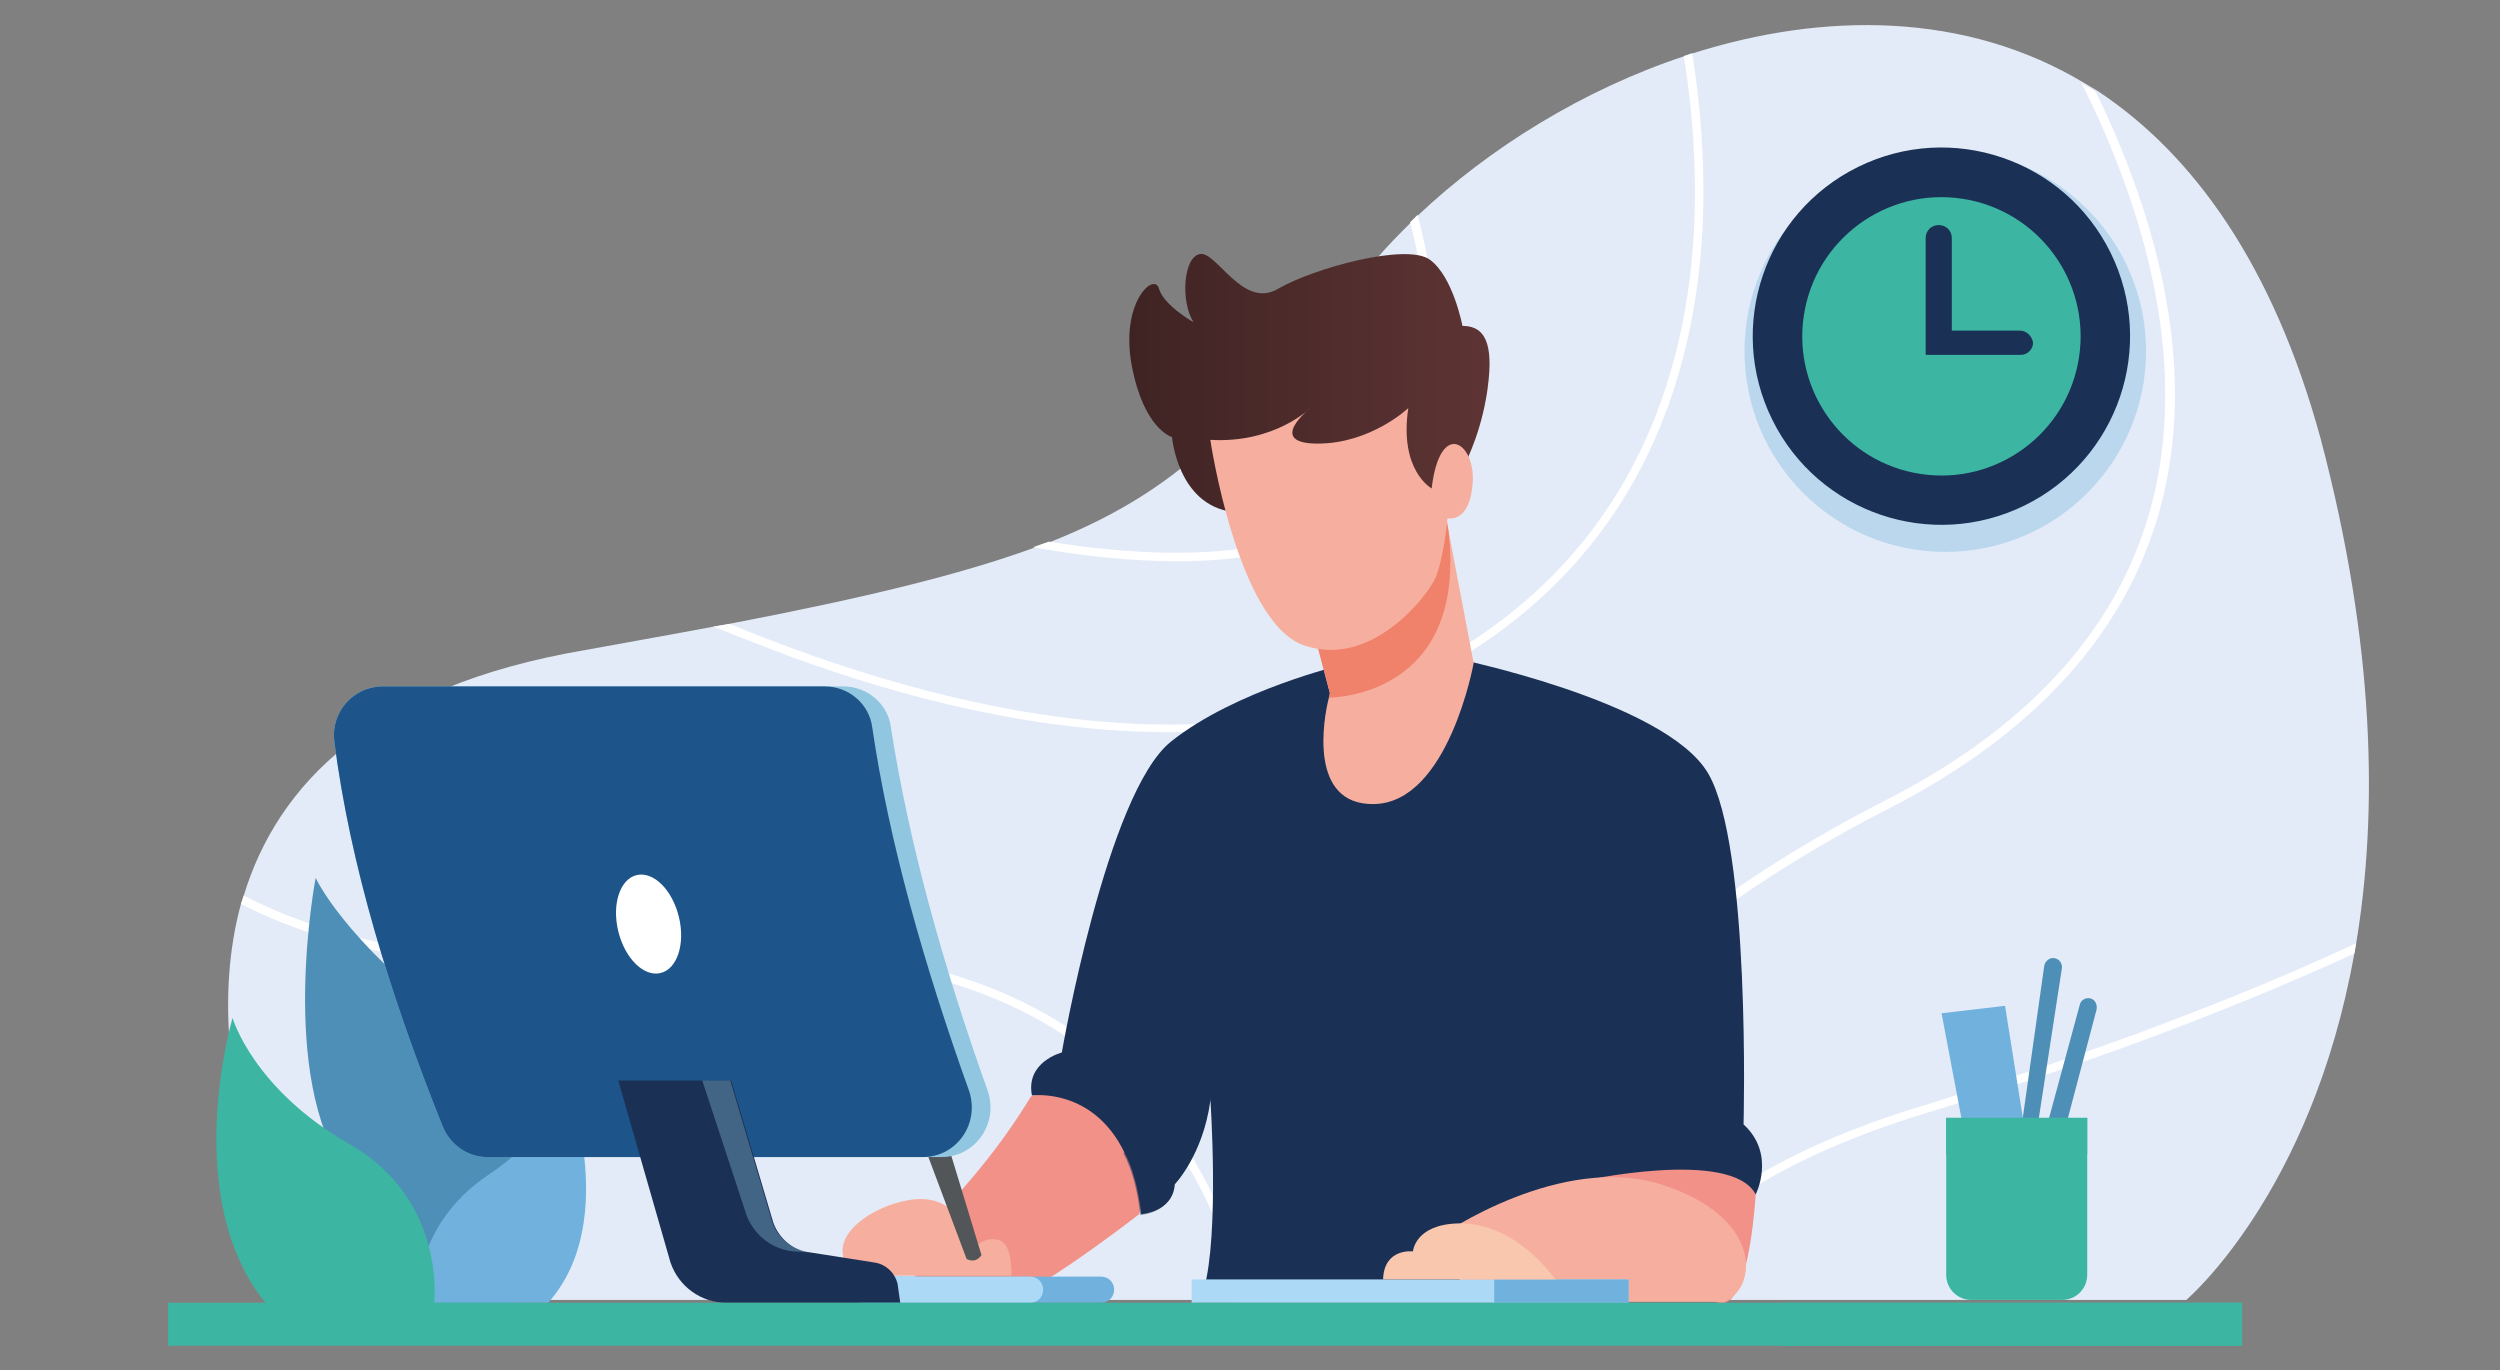 <svg xmlns="http://www.w3.org/2000/svg" xmlns:xlink="http://www.w3.org/1999/xlink" id="Layer_1" x="0px" y="0px" viewBox="0 0 267.7 146.7" style="enable-background:new 0 0 267.7 146.7;" xml:space="preserve">
<rect x="0" y="0" width="267.7" height="146.7" fill="#808080" stroke="none"/>
<style type="text/css">
	.st0{fill:#E4EBF8;}
	.st1{fill:#FFFFFF;}
	.st2{fill:#4E8FB7;}
	.st3{fill:#70B2DD;}
	.st4{fill:#3CB5A2;}
	.st5{fill:#F29188;}
	.st6{fill:#1A3155;}
	.st7{opacity:0.5;fill:#1A3155;}
	.st8{fill:#F6AF9F;}
	.st9{fill:#F0826B;}
	.st10{fill:url(#SVGID_1_);}
	.st11{fill:#ABD9F6;}
	.st12{fill:#F9C6AE;}
	.st13{fill:#525659;}
	.st14{fill:#FFFFFF;stroke:#B1539A;stroke-miterlimit:10;}
	.st15{fill:#90C6DF;}
	.st16{fill:#1D558A;}
	.st17{opacity:0.35;fill:#90C6DF;}
	.st18{opacity:0.35;fill:#70B2DD;}
</style>
<g>
	<g>
		<path class="st0" d="M252.3,101c-0.1,0.4-0.1,0.7-0.2,1.1c-4.6,25.8-18,37.1-18,37.1H32.7c0,0-12.3-22.6-6.9-42.4    c0.1-0.3,0.2-0.6,0.3-0.9c3.6-11.8,13.6-22.4,36.6-26.3c4.9-0.9,9.5-1.7,13.7-2.5c0.6-0.1,1.2-0.2,1.7-0.3    c14.6-2.8,24.8-5.3,32.5-8.1c0,0,0,0,0,0c0.6-0.2,1.1-0.4,1.7-0.6c15.7-6.2,21.1-14.2,35.2-30.5c1.1-1.3,2.3-2.5,3.5-3.7    c0.3-0.3,0.5-0.5,0.8-0.8c7.6-7.2,17.7-13.5,28.6-17.1c0.3-0.1,0.6-0.2,0.9-0.3c13.9-4.4,29.1-4.5,41.9,3.2c0.5,0.3,1,0.6,1.5,0.9    c10.1,6.7,18.7,18.5,23.8,37.2C254.4,69.3,254.6,87.2,252.3,101z"></path>
		<g>
			<path class="st1" d="M232,51.5c-2.9,14.6-12.9,26.4-29.6,35c-32.9,16.8-46,37.9-51.2,52.7h-1c0,0,0-0.1,0-0.1     c5.2-15,18.4-36.4,51.7-53.4c16.5-8.4,26.3-20,29.1-34.3c2.9-14.8-2-30.3-8.1-42.5c0.5,0.3,1,0.6,1.5,0.9     C230.3,21.9,234.9,37.1,232,51.5z"></path>
			<path class="st1" d="M252.3,101c-0.1,0.4-0.1,0.7-0.2,1.1c-11.8,5.4-26.8,11.3-45.9,17.1c-15.1,4.6-25.7,11.3-31.6,20.1h-1.1     c6-9.2,16.8-16.2,32.4-20.9C225.3,112.4,240.5,106.5,252.3,101z"></path>
			<path class="st1" d="M182.4,20.5c0,15.9-4.7,37.5-26.8,50.4c-9.4,5.5-19.9,7.5-30.5,7.5c-14.3,0-28.7-3.8-40.2-8     c-2.9-1.1-5.8-2.2-8.5-3.3c0.6-0.1,1.2-0.2,1.7-0.3c22.8,9.4,53.7,17,77,3.4c21.8-12.7,26.4-34,26.4-49.6     c0-5.3-0.5-10.3-1.2-14.6c0.3-0.1,0.6-0.2,0.9-0.3C181.9,10.1,182.4,15.2,182.4,20.5z"></path>
			<path class="st1" d="M149.5,51.3c-4.4,5.9-12.3,8.8-23.5,8.8c-4.6,0-9.7-0.5-15.4-1.5c0.6-0.2,1.1-0.4,1.7-0.6     c18.3,2.9,30.6,0.5,36.5-7.2c5.3-6.9,4.7-17.3,2.2-27c0.3-0.3,0.5-0.5,0.8-0.8C154.4,33,155.1,43.9,149.5,51.3z"></path>
			<path class="st1" d="M133.9,139.2h-0.9c-1.9-7.6-5.5-15.9-12.1-22.6c-10.7-11-27-15.6-48.4-13.6c-19.6,1.8-35.2-0.3-46.7-6.2     c0.1-0.3,0.2-0.6,0.3-0.9c11.4,5.9,26.9,8,46.4,6.2c21.7-2,38.2,2.7,49.1,13.9C128.3,122.9,131.9,131.4,133.9,139.2z"></path>
		</g>
	</g>
	<g>
		<path class="st2" d="M55.5,130.6c0,0,5.2-11.7-6.8-20.9S33.8,94,33.8,94s-4.1,21.4,3.3,31.6v14.7H55L55.5,130.6z"></path>
		<path class="st3" d="M44.7,139.5c0,0-0.6-8.2,7.6-13.7c8.2-5.5,8.1-11,8.1-11s6.3,15.7-1.7,24.7H44.7z"></path>
		<path class="st4" d="M46.5,139.5c0,0,1.3-11.1-9.1-17C27.1,116.6,24.9,109,24.9,109s-5.7,19.3,3.6,30.6H46.5z"></path>
	</g>
	<g>
		<g>
			<g>
				<path class="st5" d="M110.4,117.4c-3.2,5.3-7.4,10.4-12.4,15.2v5.5h12.3c0,0,3.9-2.1,11.7-8.1      C122.1,130.1,124.6,113,110.4,117.4z"></path>
				<path class="st5" d="M188,127.9c0,0-0.6,10.9-3.3,11.6c-2.7,0.7-13.9-9.5-13.9-9.5l-1.3-4.8l8.3-6.1      C177.7,119.2,187.6,122.2,188,127.9z"></path>
			</g>
			<g>
				<path class="st6" d="M188,127.9c-2.6-5-18.8-1.4-18.8-1.4l11.5,11.6h-51.8c1.7-6,0.7-20.5,0.7-20.5c0,0.1,0,0.2,0,0.3      c-0.8,5.8-3.8,8.9-3.8,8.9c-0.2,3-3.6,3.2-3.6,3.2c-0.3-2.7-0.9-4.9-1.8-6.6c-3.4-7-9.9-6.1-9.9-6.1c-0.7-3.6,3.2-4.6,3.2-4.6      s4.8-27.8,11.7-33.3s18.3-8.2,18.3-8.2l11.7-0.8c0,0,22.9,4.6,27.5,12.4s3.8,37.6,3.8,37.6C190.2,123.6,188,127.9,188,127.9z"></path>
				<path class="st7" d="M169.1,126.5c0,0,1.9-16.9-4.3-31.6c0,0,1,22.3-8.1,28.6c-9.1,6.3-24.6,5-28.5,16l34.2-0.3L169.1,126.5z"></path>
				<path class="st7" d="M129.5,118c-0.8,5.8-3.8,8.9-3.8,8.9c-0.2,3-3.6,3.2-3.6,3.2c-0.3-2.7-0.9-4.9-1.8-6.6      c1.8-1.8,3.9-4.5,5.1-8.4c2.4-8,0.9-16.7,0.8-17.3C128.1,105.2,129.2,114.4,129.5,118z"></path>
			</g>
		</g>
		<path class="st8" d="M154.3,132.3c0,0,12.9-9,23.8-5.4s10,11.2,6.5,12.5h-27.3L154.3,132.3z"></path>
		<g>
			<path class="st8" d="M157.8,71c0,0-2.7,15-10.7,15.1c-7,0.1-5.4-9.1-4.8-11.4c0.1-0.3,0.1-0.5,0.1-0.5l-2.9-11l15.3-8.1l0.3,1.7     v0L157.8,71z"></path>
			<path class="st9" d="M142.3,74.7c0.1-0.3,0.1-0.5,0.1-0.5l-2.9-11l15.3-8.1l0.3,1.7v0C157.2,74.7,142.5,74.7,142.3,74.7z"></path>
			<linearGradient id="SVGID_1_" gradientUnits="userSpaceOnUse" x1="120.924" y1="41.1" x2="159.487" y2="41.1">
				<stop offset="0" style="stop-color:#3F2323"></stop>
				<stop offset="1" style="stop-color:#5E3434"></stop>
			</linearGradient>
			<path class="st10" d="M156.9,49.6c0,0,2-3.8,2.5-8.9c0.5-4.7-0.9-5.8-2.8-5.8c0,0-1-5.3-3.5-7.1c-2.5-1.8-12.4,0.9-16.2,3.1     c-3.8,2.3-6.6-4-8.4-3.7c-1.8,0.3-2.1,5.1-0.7,7.3c0,0-3.2-1.8-3.7-3.6c-0.5-1.8-4.2,1.5-2.9,8.3c1.3,6.8,4.3,7.6,4.3,7.6     s0.6,7.2,6.4,8c5.9,0.8,21.4-0.6,21.4-0.6L156.9,49.6z"></path>
			<path class="st8" d="M129.6,47.1c0,0,2.9,19.5,10,22c7.2,2.5,13.2-5.2,14.1-7.2c0.9-2.1,1.3-6.4,1.3-6.4s2.4,0.6,2.7-3.8     c0.3-4.3-3.5-6.9-4.4,0.6c0,0-3.5-1.9-2.5-8.6c0,0-4,3.8-9.7,3.8c-5.6,0-0.8-3.8-0.8-3.8S136.5,47.5,129.6,47.1z"></path>
		</g>
		<g>
			<g>
				<rect x="127.6" y="137" class="st11" width="46.8" height="2.5"></rect>
				<rect x="160" y="137" class="st3" width="14.4" height="2.5"></rect>
				<path class="st12" d="M166.6,137.1c0,0-4.1-6.2-10.4-6.1c-4.7,0.1-4.9,3-4.9,3s-3.1-0.4-3.2,3H166.6z"></path>
			</g>
			<g>
				<path class="st8" d="M108.3,136.7c0,0,0.2-3.4-1.3-3.9c-1.5-0.5-2.7,0.8-2.7,0.8s-1.1-5-5.4-5.2c-4.3-0.2-11.9,4.2-7.2,8.2      H108.3z"></path>
				<path class="st3" d="M119.3,138.1c0,0.8-0.6,1.4-1.4,1.4H92.3c-0.8,0-1.4-0.6-1.4-1.4s0.6-1.4,1.4-1.4h25.6      C118.7,136.7,119.3,137.3,119.3,138.1z"></path>
				<path class="st11" d="M111.7,138.1c0,0.8-0.6,1.4-1.4,1.4h-18c-0.8,0-1.4-0.6-1.4-1.4s0.6-1.4,1.4-1.4h18      C111.1,136.7,111.7,137.3,111.7,138.1z"></path>
				<path class="st13" d="M105.1,134.4l-4.5-14.8c-0.2-0.7-0.9-1-1.6-0.9l0,0c-0.7,0.2-1.1,1-0.9,1.7l5.4,14.4      C103.5,134.8,104.4,135.4,105.1,134.4z"></path>
			</g>
		</g>
	</g>
	<g>
		<path class="st14" d="M73.1,97.5c0.5,3-0.6,5.7-2.4,6c-1.8,0.3-3.7-1.9-4.2-4.9s0.6-5.7,2.4-6C70.7,92.4,72.6,94.5,73.1,97.5z"></path>
		<path class="st15" d="M100.8,123.9H52.2c-2.1,0-4-1.3-4.8-3.3c-5.7-14.2-9.9-28-11.6-41.2c-0.4-3.1,2-5.9,5.2-5.9h49.3    c2.6,0,4.8,1.9,5.1,4.4c1.9,12.2,5.5,25.3,10.4,39C106.9,120.4,104.4,123.9,100.8,123.9z"></path>
		<path class="st16" d="M98.8,123.9H52.2c-2.1,0-4-1.3-4.8-3.3c-5.7-14.2-9.9-28-11.6-41.2c-0.4-3.1,2-5.9,5.2-5.9h47.3    c2.6,0,4.8,1.9,5.1,4.4c1.8,12.2,5.5,25.3,10.4,39C104.9,120.4,102.4,123.9,98.8,123.9z"></path>
		<g>
			<path class="st6" d="M96.4,139.5H77.8c-2.7,0-5.1-1.7-6-4.3l-5.6-19.5c3.1,0,6.1,0,9.1,0c1,0,2,0,3,0l4.5,15.2     c0.6,1.7,2.1,3,3.9,3.2l7,1.1c1.2,0.2,2.1,1.1,2.4,2.2L96.4,139.5z"></path>
			<path class="st17" d="M86.6,134.1l-1.6-0.1c-2.2-0.2-4.1-1.6-5-3.7l-4.8-14.6c1,0,2,0,3,0l4.5,15.2     C83.3,132.6,84.8,133.8,86.6,134.1z"></path>
		</g>
		<path class="st1" d="M72.7,98.2c0.7,2.9-0.2,5.6-2,6c-1.8,0.4-3.8-1.6-4.5-4.5c-0.7-2.9,0.2-5.6,2-6C70,93.3,72,95.3,72.7,98.2z"></path>
	</g>
	<g>
		<rect x="18" y="139.5" class="st4" width="222.1" height="4.6"></rect>
		<rect x="190.8" y="139.5" class="st4" width="49.2" height="4.6"></rect>
	</g>
	<g>
		<polygon class="st3" points="216.8,120.9 214.7,107.7 207.9,108.5 210.4,121.7   "></polygon>
		<path class="st2" d="M216.6,119.7l2.3-16.3c0.1-0.5,0.6-0.9,1.1-0.8l0,0c0.5,0.1,0.8,0.5,0.8,1l-2.6,16.9h1l3.5-12.9    c0.1-0.5,0.6-0.8,1.1-0.7l0,0c0.5,0.1,0.8,0.6,0.7,1.2l-3.3,12.5l-3.3,1.5L216.6,119.7z"></path>
		<path class="st4" d="M223.5,119.7v16.8c0,1.5-1.2,2.7-2.7,2.7h-9.7c-1.5,0-2.7-1.2-2.7-2.7v-16.8H223.5z"></path>
		<rect x="208.4" y="119.7" class="st4" width="15.1" height="3.9"></rect>
	</g>
	<g>
		<circle class="st18" cx="208.3" cy="37.6" r="21.5"></circle>
		
			<ellipse transform="matrix(0.897 -0.442 0.442 0.897 5.443 95.507)" class="st6" cx="207.9" cy="36.1" rx="20.2" ry="20.2"></ellipse>
		
			<ellipse transform="matrix(0.149 -0.989 0.989 0.149 141.209 236.25)" class="st4" cx="207.9" cy="36.1" rx="14.9" ry="14.9"></ellipse>
		<path class="st6" d="M216.3,35.4H209v-9.9c0-0.8-0.6-1.4-1.4-1.4s-1.4,0.6-1.4,1.4V38h1h1.9h7.3c0.7,0,1.3-0.6,1.3-1.3    C217.6,36,217,35.4,216.3,35.4z"></path>
	</g>
</g>
</svg>